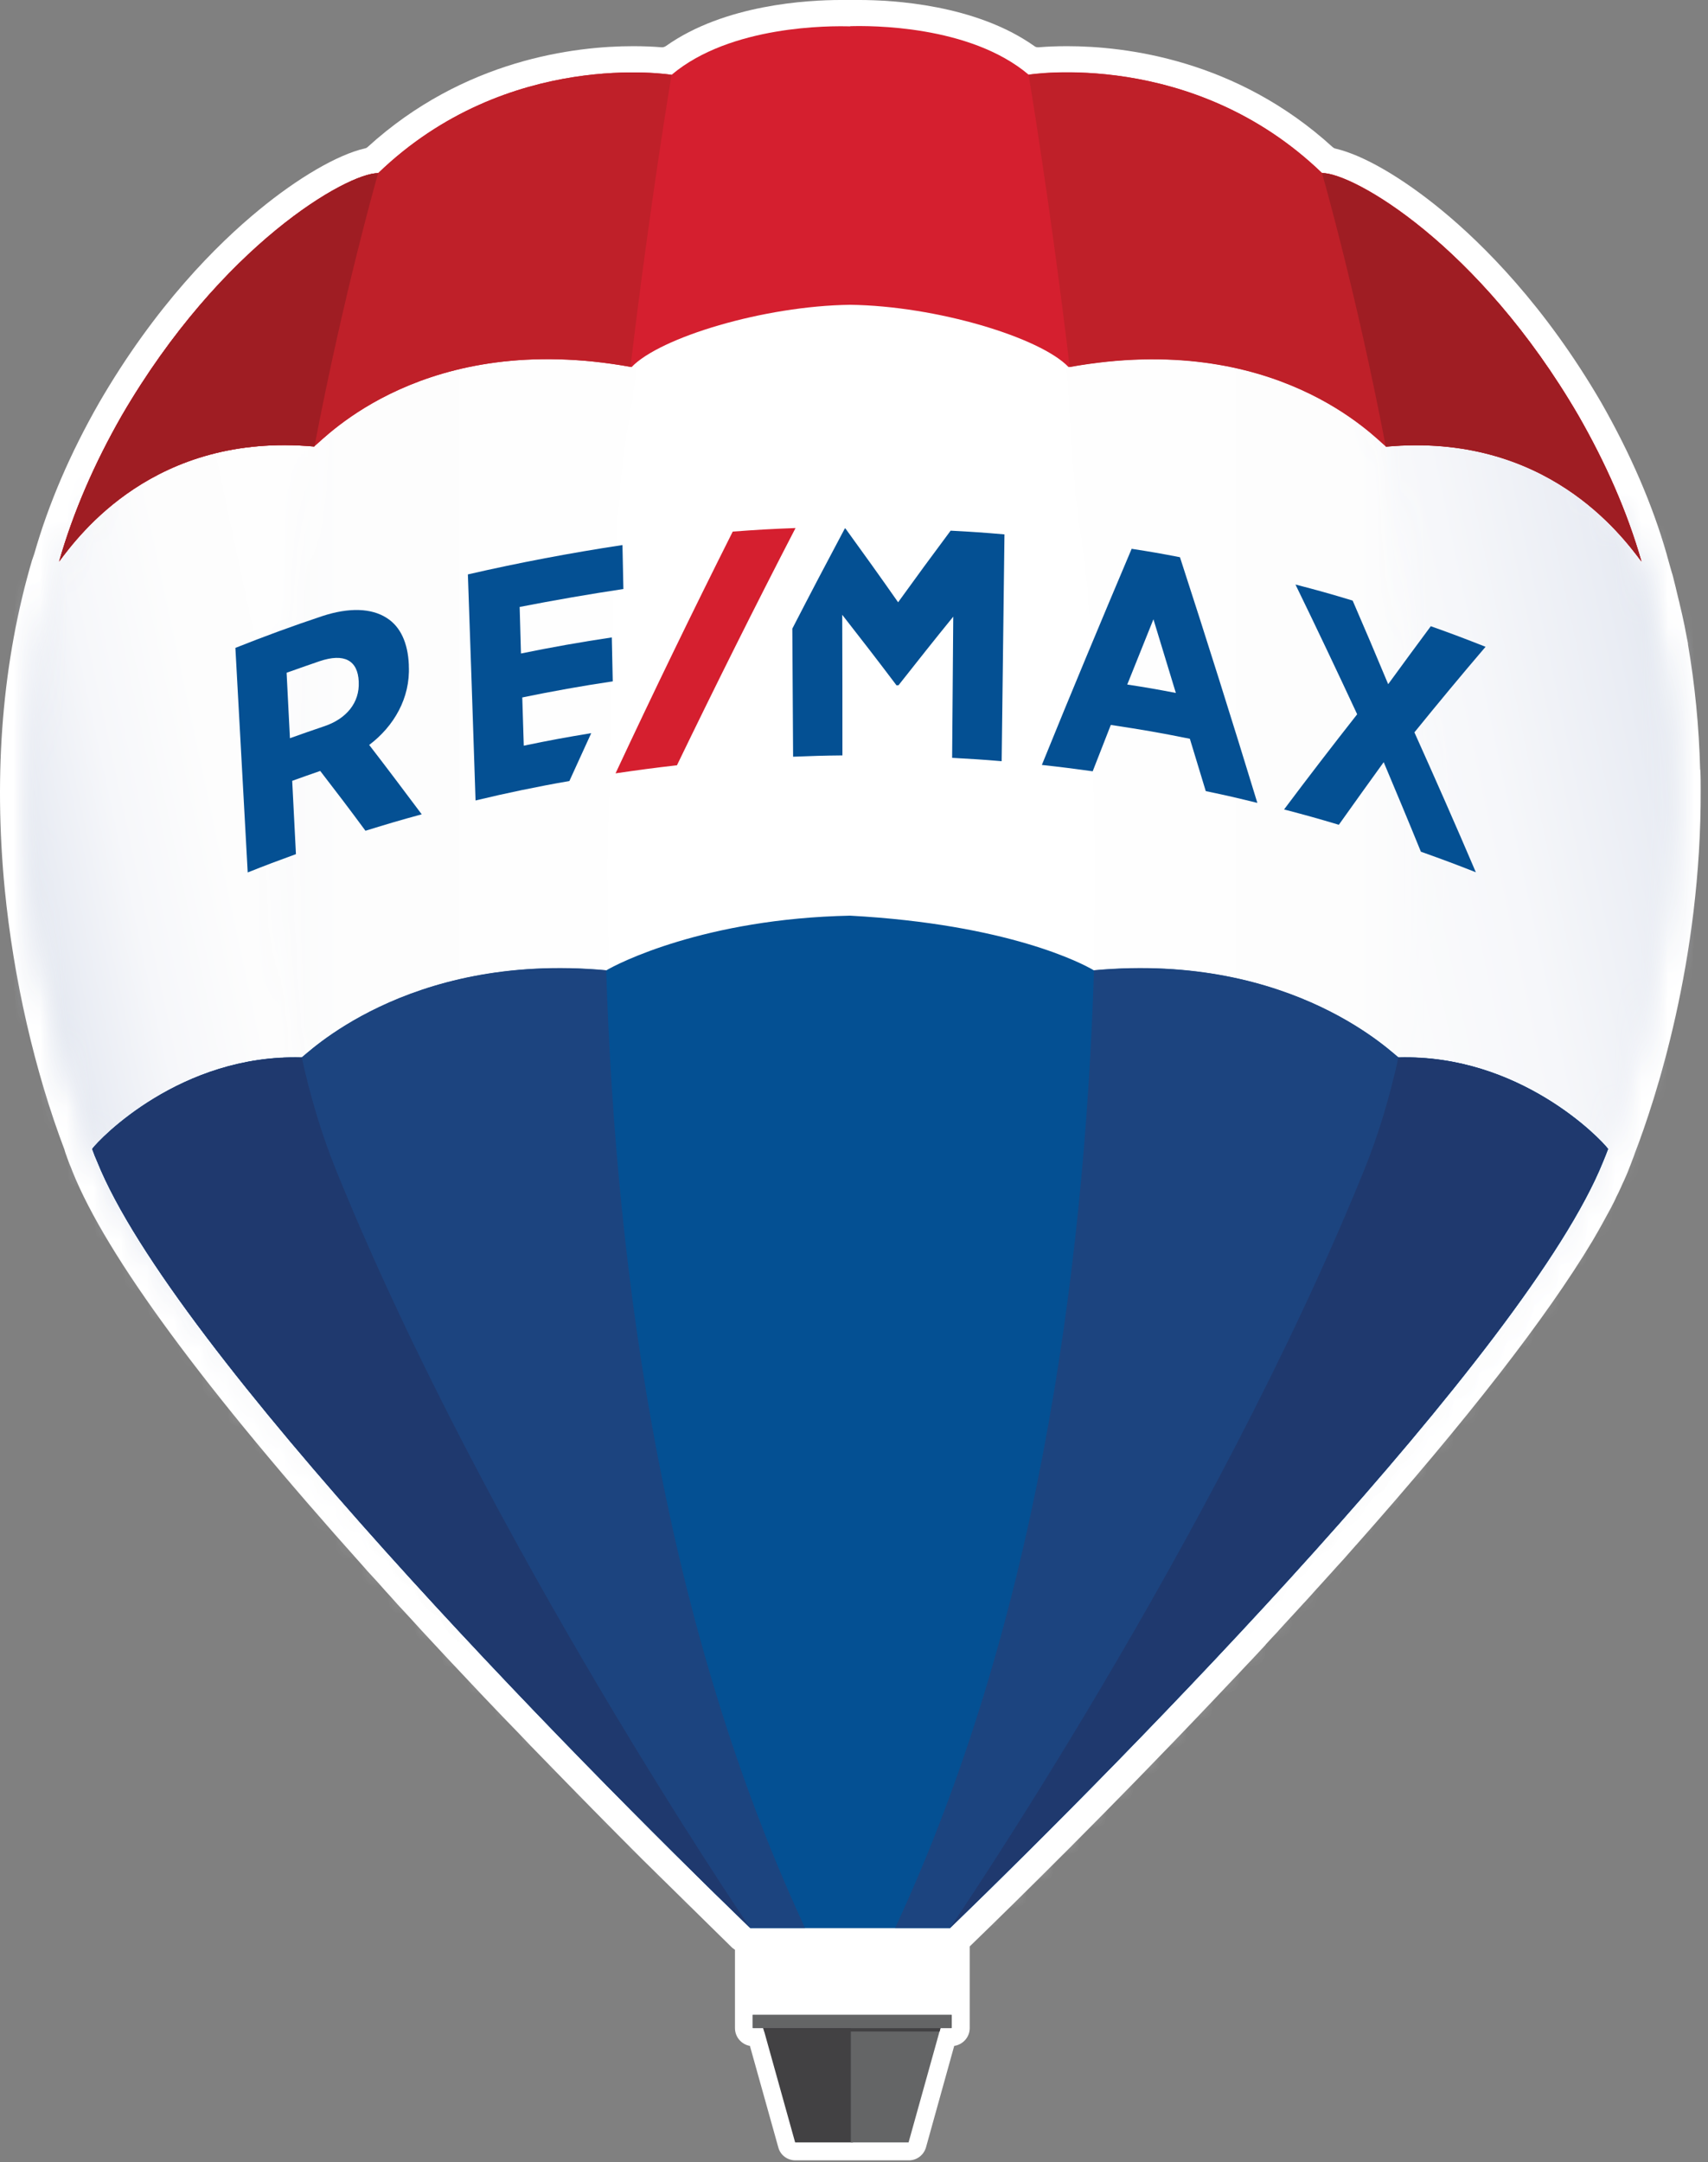 <svg width="64" height="81" viewBox="0 0 64 81" fill="none" xmlns="http://www.w3.org/2000/svg">
<rect x="0" y="0" width="64" height="81" fill="#808080" stroke="none"/>
<path d="M63.705 28.826V28.805C63.663 27.221 63.509 25.652 63.249 24.139V24.104C63.208 23.908 63.172 23.705 63.123 23.453C63.123 23.453 63.096 23.327 63.089 23.292C63.053 23.116 63.011 22.934 62.969 22.759L62.948 22.675C62.934 22.605 62.92 22.535 62.899 22.465C62.871 22.346 62.843 22.234 62.815 22.115L62.794 22.024C62.759 21.891 62.731 21.765 62.696 21.631C62.682 21.568 62.661 21.498 62.64 21.435L62.584 21.239C62.556 21.148 62.535 21.057 62.507 20.966C62.507 20.952 62.479 20.875 62.479 20.868C62.479 20.868 62.458 20.791 62.451 20.763C61.926 18.921 61.099 17.008 60 15.082C57.892 11.46 55.581 9.156 54.012 7.867C52.535 6.655 51.092 5.814 50.048 5.569C50.006 5.562 49.971 5.541 49.936 5.513C46.33 2.221 42.156 1.73 39.984 1.73C39.613 1.73 39.249 1.744 38.913 1.772C38.913 1.772 38.899 1.772 38.892 1.772C38.843 1.772 38.794 1.758 38.752 1.723C36.553 0.168 33.443 0 32.211 0C32.064 0 31.945 0 31.861 0H31.847C31.756 0 31.637 0 31.497 0C30.264 0 27.148 0.168 24.955 1.723C24.913 1.751 24.864 1.772 24.815 1.772C24.815 1.772 24.801 1.772 24.794 1.772C24.458 1.744 24.094 1.73 23.723 1.73C21.559 1.73 17.385 2.221 13.778 5.506C13.75 5.534 13.708 5.555 13.666 5.562C12.658 5.793 11.173 6.655 9.702 7.867C8.133 9.156 5.822 11.453 3.714 15.089C2.636 16.973 1.816 18.878 1.284 20.749L1.221 20.931C1.221 20.945 1.214 20.959 1.207 20.966C0.094 24.749 -0.25 28.903 0.178 33.316C0.507 36.664 1.298 40.132 2.419 43.081C2.419 43.088 2.419 43.095 2.426 43.109C2.433 43.144 2.447 43.172 2.454 43.2C2.475 43.256 2.51 43.354 2.51 43.354C2.51 43.368 2.517 43.382 2.524 43.396C2.594 43.592 2.615 43.641 2.664 43.753L2.72 43.9C3.994 47.067 7.664 52.047 13.631 58.702C13.631 58.709 13.897 59.003 14.03 59.143C14.03 59.143 14.338 59.479 14.457 59.62C14.457 59.62 14.787 59.977 14.899 60.11L15.347 60.593L15.795 61.084L16.25 61.574L16.706 62.064L17.161 62.548L17.616 63.031L18.071 63.514L18.526 63.991L18.982 64.467L19.437 64.936L19.885 65.406L20.389 65.924C21.587 67.157 22.819 68.411 24.045 69.637L27.428 72.964C27.428 72.964 27.498 73.02 27.54 73.048V75.983C27.54 76.319 27.785 76.593 28.1 76.649L29.164 80.452C29.241 80.74 29.501 80.936 29.802 80.936H34.06C34.354 80.936 34.613 80.74 34.697 80.452L35.755 76.649C36.084 76.6 36.336 76.319 36.336 75.983V72.922C38.08 71.234 41.553 67.822 45.468 63.696C45.468 63.696 45.79 63.353 45.951 63.185L46.456 62.653C46.61 62.485 46.946 62.134 46.946 62.134C47.1 61.966 47.261 61.798 47.415 61.63L47.429 61.609C47.583 61.441 47.737 61.273 47.891 61.112L47.919 61.077C48.073 60.908 48.227 60.74 48.382 60.572L48.403 60.551C48.557 60.383 48.711 60.215 48.858 60.054L48.886 60.026C49.04 59.858 49.194 59.69 49.348 59.514L49.369 59.493C49.523 59.325 49.677 59.15 49.838 58.975L49.852 58.961C50.006 58.786 50.16 58.618 50.314 58.45L50.328 58.436C50.483 58.261 50.637 58.085 50.791 57.91C50.791 57.91 50.805 57.889 50.812 57.889C54.958 53.21 57.941 49.378 59.671 46.492C59.93 46.051 60.161 45.63 60.371 45.238L60.413 45.154C60.455 45.077 60.497 44.993 60.532 44.916C60.532 44.909 60.609 44.748 60.616 44.741C60.644 44.692 60.665 44.636 60.693 44.58C60.728 44.51 60.756 44.44 60.791 44.363C60.805 44.335 60.833 44.265 60.847 44.244C60.861 44.215 60.924 44.068 60.924 44.068C60.946 44.012 60.974 43.963 60.995 43.9L61.05 43.76C61.093 43.655 61.114 43.599 61.184 43.41C61.205 43.354 61.233 43.291 61.261 43.2C62.01 41.252 63.754 36.013 63.726 29.568C63.726 29.337 63.726 29.099 63.712 28.84L63.705 28.826Z" fill="white"/>
<path d="M3.448 42.851C3.539 43.103 3.539 43.096 3.637 43.327C4.709 46.024 7.538 49.905 10.998 54.038C15.123 58.997 20.088 64.216 23.919 68.069C25.347 69.512 26.643 70.801 27.742 71.879C27.742 71.879 27.75 71.886 27.756 71.893C27.841 71.977 27.918 72.055 28.002 72.132H28.044L31.741 72.145L35.25 72.159H35.481C41.49 66.387 54.166 53.624 58.795 45.968C59.047 45.555 59.271 45.148 59.468 44.77C59.489 44.728 59.51 44.693 59.531 44.651C59.566 44.588 59.594 44.525 59.622 44.462C59.65 44.406 59.678 44.357 59.699 44.301C59.727 44.252 59.748 44.196 59.776 44.147C59.804 44.084 59.839 44.014 59.867 43.95C59.888 43.908 59.902 43.873 59.923 43.831C59.972 43.726 60.014 43.621 60.056 43.523C60.07 43.495 60.077 43.467 60.084 43.446C60.119 43.362 60.14 43.32 60.161 43.264C60.203 43.138 60.231 43.04 60.224 43.033C62.206 37.982 63.992 29.268 61.492 21.044C61.492 21.044 55.483 4.743 31.973 4.743C10.984 4.029 2.313 20.939 2.313 20.939V21.359L2.208 21.24C-0.173 29.331 1.529 37.87 3.448 42.844C3.448 42.844 3.448 42.844 3.448 42.851Z" fill="white"/>
<mask id="mask0_6_95" style="mask-type:luminance" maskUnits="userSpaceOnUse" x="1" y="5" width="30" height="68">
<path d="M2.321 20.931V21.351L2.216 21.232C-0.166 29.323 1.536 37.862 3.455 42.835C3.455 42.835 3.455 42.835 3.455 42.842C3.546 43.095 3.546 43.088 3.644 43.319C4.716 46.016 7.545 49.897 11.005 54.029C15.13 58.989 20.095 64.208 23.926 68.06C25.348 69.503 26.65 70.792 27.75 71.864C27.841 71.948 27.925 72.039 28.016 72.123H30.012C18.596 47.27 23.541 13.337 24.969 5.17C9.051 7.824 2.328 20.924 2.328 20.924" fill="white"/>
</mask>
<g mask="url(#mask0_6_95)">
<path d="M29.997 5.176H-0.166V72.137H29.997V5.176Z" fill="url(#paint0_linear_6_95)"/>
</g>
<mask id="mask1_6_95" style="mask-type:luminance" maskUnits="userSpaceOnUse" x="33" y="5" width="30" height="68">
<path d="M33.666 72.138H35.62H35.669C36.818 71.017 38.218 69.637 39.752 68.075C43.583 64.222 48.548 58.996 52.673 54.044C56.133 49.911 58.962 46.023 60.034 43.333C60.125 43.102 60.125 43.109 60.223 42.857C60.223 42.857 60.223 42.857 60.223 42.85C62.142 37.876 63.843 29.337 61.462 21.246L61.364 21.365V20.945C61.364 20.945 54.641 7.846 38.723 5.191C40.151 13.359 45.096 47.284 33.68 72.151" fill="white"/>
</mask>
<g mask="url(#mask1_6_95)">
<path d="M63.83 5.178H33.666V72.138H63.83V5.178Z" fill="url(#paint1_linear_6_95)"/>
</g>
<mask id="mask2_6_95" style="mask-type:luminance" maskUnits="userSpaceOnUse" x="36" y="9" width="27" height="63">
<path d="M51.218 43.754C46.245 56.153 37.904 69.035 36.133 71.711C39.802 68.145 45.531 62.366 50.517 56.699C51.295 55.81 52.051 54.92 52.786 54.038C56.085 50.101 58.802 46.388 59.979 43.712C60.007 43.649 60.035 43.579 60.063 43.516C60.105 43.418 60.126 43.362 60.147 43.313C60.133 43.348 60.126 43.362 60.161 43.257C60.161 43.257 60.21 43.159 60.322 42.843C62.241 37.87 63.943 29.331 61.562 21.24L61.456 20.932C61.456 20.932 57.983 14.158 50.111 9.367C51.75 15.286 55.77 32.392 51.218 43.754Z" fill="white"/>
</mask>
<g mask="url(#mask2_6_95)">
<path d="M62.741 3.704L23.454 12.057L37.334 77.369L76.62 69.016L62.741 3.704Z" fill="url(#paint2_linear_6_95)"/>
</g>
<mask id="mask3_6_95" style="mask-type:luminance" maskUnits="userSpaceOnUse" x="0" y="9" width="28" height="63">
<path d="M2.257 20.932L2.152 21.24C-0.229 29.331 1.473 37.87 3.392 42.843C3.392 42.843 3.392 42.843 3.392 42.85C3.483 43.103 3.483 43.096 3.581 43.327C4.652 46.024 7.482 49.904 10.941 54.038C12.041 55.361 13.204 56.706 14.394 58.037C19.093 63.277 24.234 68.454 27.616 71.739C25.887 69.119 17.503 56.202 12.51 43.754C7.958 32.392 11.978 15.286 13.617 9.367C5.745 14.158 2.271 20.932 2.271 20.932" fill="white"/>
</mask>
<g mask="url(#mask3_6_95)">
<path d="M26.397 3.703L-12.91 12.06L0.975 77.4L40.282 69.043L26.397 3.703Z" fill="url(#paint3_linear_6_95)"/>
</g>
<path d="M31.854 0.988C31.125 0.967 27.371 0.939 25.165 2.803C25.165 2.803 19.03 1.801 14.17 6.487C13.015 6.48 8.294 9.163 4.562 15.573C3.546 17.345 2.748 19.173 2.215 21.037C2.951 20.063 5.78 16.189 11.768 16.729C12.188 16.406 15.921 12.344 23.667 13.752C24.724 12.645 28.611 11.461 31.854 11.419C35.096 11.461 38.983 12.645 40.04 13.752C47.786 12.344 51.519 16.399 51.939 16.729C57.927 16.182 60.763 20.056 61.505 21.03C60.973 19.166 60.161 17.338 59.145 15.566C55.413 9.156 50.699 6.466 49.537 6.48C44.677 1.801 38.542 2.796 38.542 2.796C36.336 0.932 32.589 0.96 31.854 0.981" fill="#D51F2F"/>
<path d="M25.165 2.803C25.165 2.803 19.03 1.801 14.17 6.487C13.015 6.48 8.294 9.163 4.562 15.573C3.553 17.345 2.748 19.173 2.215 21.037C2.951 20.063 5.78 16.189 11.768 16.729C12.181 16.406 15.907 12.357 23.625 13.744C24.367 7.524 25.165 2.796 25.165 2.796" fill="#BF2029"/>
<path d="M11.768 16.735C11.768 16.735 11.775 16.735 11.782 16.728C12.896 10.906 14.17 6.486 14.17 6.486C13.015 6.479 8.294 9.162 4.562 15.572C3.546 17.344 2.748 19.172 2.215 21.036C2.951 20.062 5.78 16.188 11.768 16.728" fill="#9F1D23"/>
<path d="M38.542 2.803C38.542 2.803 44.677 1.801 49.537 6.487C50.693 6.48 55.413 9.163 59.146 15.573C60.161 17.345 60.974 19.173 61.506 21.037C60.77 20.063 57.927 16.189 51.939 16.735C51.526 16.413 47.8 12.364 40.083 13.751C39.34 7.531 38.542 2.803 38.542 2.803Z" fill="#BF2029"/>
<path d="M51.939 16.735C51.939 16.735 51.932 16.735 51.925 16.728C50.811 10.906 49.537 6.486 49.537 6.486C50.692 6.479 55.413 9.162 59.145 15.572C60.161 17.344 60.973 19.172 61.505 21.036C60.77 20.062 57.927 16.188 51.939 16.735Z" fill="#9F1D23"/>
<path d="M31.959 75.809H31.875H28.541L28.583 75.921L29.794 80.264H31.959V75.809Z" fill="#424143"/>
<path d="M31.881 75.809H31.965H35.299L35.257 75.921L34.045 80.264H31.881V75.809Z" fill="#646566"/>
<path d="M35.65 75.984H28.212C28.212 75.984 28.198 75.977 28.198 75.97V75.493C28.198 75.493 28.198 75.48 28.212 75.48H35.65C35.65 75.48 35.664 75.487 35.664 75.493V75.97C35.664 75.97 35.657 75.984 35.65 75.984Z" fill="#646566"/>
<path d="M35.208 76.11L35.243 75.984H28.597L28.639 76.11H35.208Z" fill="#424143"/>
<path d="M52.408 39.621C52.317 39.621 48.535 35.664 40.993 36.357C40.58 36.105 37.778 34.627 31.853 34.305C26.398 34.417 23.127 36.105 22.714 36.357C15.171 35.664 11.39 39.621 11.299 39.621C6.768 39.495 3.728 42.676 3.455 43.047C3.546 43.299 3.546 43.292 3.644 43.523C6.48 50.577 21.433 65.771 28.114 72.237H35.6C42.281 65.771 57.233 50.577 60.07 43.523C60.161 43.292 60.161 43.299 60.259 43.047C59.993 42.676 56.946 39.495 52.415 39.621" fill="#045093"/>
<path d="M40.993 36.35C48.535 35.657 52.317 39.614 52.408 39.614C56.939 39.488 59.979 42.669 60.252 43.04C60.161 43.292 60.161 43.285 60.063 43.516C57.226 50.57 42.281 65.764 35.593 72.23H33.541C38.738 61.064 40.621 48.041 40.993 36.343V36.35Z" fill="#1C447F"/>
<path d="M52.408 39.621C56.939 39.495 59.979 42.675 60.252 43.047C60.161 43.299 60.161 43.292 60.063 43.523C57.226 50.577 42.281 65.771 35.593 72.236C35.593 72.236 45.489 57.736 51.12 43.824C51.659 42.493 52.079 41.078 52.401 39.614" fill="#1F396E"/>
<path d="M22.714 36.35C15.171 35.657 11.39 39.614 11.299 39.614C6.768 39.488 3.728 42.669 3.455 43.04C3.546 43.292 3.546 43.285 3.644 43.516C6.48 50.57 21.425 65.764 28.114 72.23H30.166C24.969 61.064 23.085 48.041 22.714 36.343V36.35Z" fill="#1C447F"/>
<path d="M11.299 39.621C6.768 39.495 3.728 42.675 3.455 43.047C3.546 43.299 3.546 43.292 3.644 43.523C6.48 50.577 21.425 65.771 28.114 72.236C28.114 72.236 18.218 57.736 12.587 43.824C12.048 42.493 11.628 41.078 11.306 39.614" fill="#1F396E"/>
<path d="M15.319 24.953C15.319 24.953 15.319 24.925 15.319 24.904C15.284 24.084 15.004 23.475 14.492 23.152C13.918 22.781 13.078 22.753 12.076 23.082C10.977 23.447 9.891 23.846 8.82 24.273C8.974 27.075 9.128 29.884 9.282 32.686C10.003 32.399 10.36 32.266 11.089 32C11.033 30.9 11.005 30.354 10.949 29.254C11.369 29.1 11.579 29.03 11.999 28.883C12.678 29.765 13.022 30.213 13.694 31.124C14.534 30.865 14.954 30.739 15.802 30.508C15.151 29.639 14.499 28.77 13.834 27.909C14.765 27.208 15.375 26.144 15.319 24.953ZM13.442 25.541C13.442 25.541 13.442 25.548 13.442 25.555C13.477 26.319 12.986 26.935 12.132 27.215C11.621 27.39 11.369 27.475 10.864 27.657C10.816 26.676 10.787 26.186 10.739 25.205C11.236 25.03 11.481 24.939 11.978 24.771C12.896 24.462 13.407 24.736 13.442 25.534" fill="#045093"/>
<path d="M42.407 20.553C41.266 23.25 40.138 25.947 39.039 28.658C39.802 28.742 40.18 28.791 40.944 28.896C41.217 28.203 41.35 27.853 41.623 27.159C42.814 27.341 43.402 27.439 44.585 27.678C44.824 28.462 44.943 28.854 45.181 29.639C45.958 29.8 46.343 29.891 47.114 30.08C46.175 27.005 45.209 23.937 44.214 20.876C43.493 20.736 43.129 20.673 42.407 20.561M44.06 25.961C43.332 25.821 42.968 25.758 42.239 25.646C42.632 24.665 42.828 24.175 43.22 23.201C43.556 24.301 43.724 24.855 44.06 25.961Z" fill="#045093"/>
<path d="M52.997 27.44C53.872 26.361 54.761 25.289 55.665 24.232C54.845 23.909 54.439 23.755 53.613 23.461C52.976 24.323 52.653 24.757 52.016 25.633C51.582 24.589 51.134 23.538 50.685 22.501C49.831 22.242 49.404 22.123 48.542 21.899C49.327 23.51 50.097 25.135 50.854 26.76C49.929 27.937 49.012 29.128 48.115 30.326C48.942 30.543 49.348 30.655 50.167 30.9C50.84 29.954 51.176 29.485 51.848 28.554C52.317 29.667 52.786 30.788 53.242 31.909C54.068 32.203 54.481 32.357 55.301 32.679C54.551 30.921 53.781 29.177 52.997 27.433" fill="#045093"/>
<path d="M19.626 27.937C19.605 27.215 19.591 26.851 19.57 26.13C20.691 25.898 21.825 25.695 22.96 25.527C22.946 24.869 22.939 24.539 22.925 23.881C21.79 24.049 20.649 24.252 19.521 24.483C19.5 23.783 19.493 23.439 19.472 22.739C20.768 22.487 22.056 22.263 23.359 22.067C23.345 21.408 23.338 21.079 23.324 20.42C21.377 20.715 19.451 21.079 17.532 21.52C17.63 24.343 17.728 27.166 17.819 29.989C18.982 29.709 20.158 29.464 21.335 29.261C21.664 28.539 21.825 28.182 22.154 27.467C21.139 27.636 20.635 27.727 19.626 27.937Z" fill="#045093"/>
<path d="M35.621 19.881C34.956 20.771 34.305 21.66 33.653 22.564C33.002 21.632 32.344 20.715 31.678 19.797C31.671 19.797 31.664 19.797 31.657 19.797C30.992 21.044 30.334 22.298 29.689 23.552C29.697 25.149 29.71 26.746 29.718 28.35C30.46 28.322 30.824 28.308 31.566 28.301C31.566 26.543 31.566 24.792 31.559 23.033C32.239 23.902 32.911 24.771 33.576 25.653C33.576 25.66 33.576 25.667 33.59 25.674C33.625 25.674 33.639 25.674 33.667 25.674C34.347 24.813 35.026 23.951 35.719 23.103C35.705 24.869 35.691 26.627 35.677 28.392C36.42 28.434 36.791 28.455 37.533 28.518C37.568 25.688 37.603 22.851 37.638 20.021C36.833 19.951 36.427 19.923 35.614 19.881" fill="#045093"/>
<path d="M25.362 28.679C26.805 25.695 28.282 22.732 29.809 19.783C28.87 19.818 28.394 19.846 27.456 19.916C25.95 22.914 24.486 25.933 23.065 28.973C23.982 28.84 24.437 28.777 25.355 28.672" fill="#D51F2F"/>
<defs>
<linearGradient id="paint0_linear_6_95" x1="29.979" y1="38.542" x2="1.117" y2="38.542" gradientUnits="userSpaceOnUse">
<stop stop-color="white"/>
<stop offset="0.59" stop-color="#FDFDFD"/>
<stop offset="0.8" stop-color="#F6F7FA"/>
<stop offset="0.95" stop-color="#EAEDF4"/>
<stop offset="1" stop-color="#E5E9F1"/>
</linearGradient>
<linearGradient id="paint1_linear_6_95" x1="33.255" y1="38.544" x2="62.744" y2="38.544" gradientUnits="userSpaceOnUse">
<stop stop-color="white"/>
<stop offset="0.59" stop-color="#FDFDFD"/>
<stop offset="0.8" stop-color="#F6F7FA"/>
<stop offset="0.95" stop-color="#EAEDF4"/>
<stop offset="1" stop-color="#E5E9F1"/>
</linearGradient>
<linearGradient id="paint2_linear_6_95" x1="65.129" y1="37.772" x2="30.56" y2="45.118" gradientUnits="userSpaceOnUse">
<stop stop-color="#E5E9F1"/>
<stop offset="0.05" stop-color="#EAEDF4"/>
<stop offset="0.2" stop-color="#F6F7FA"/>
<stop offset="0.41" stop-color="#FDFDFD"/>
<stop offset="1" stop-color="white"/>
</linearGradient>
<linearGradient id="paint3_linear_6_95" x1="21.086" y1="39.795" x2="3.439" y2="43.545" gradientUnits="userSpaceOnUse">
<stop stop-color="white"/>
<stop offset="0.59" stop-color="#FDFDFD"/>
<stop offset="0.8" stop-color="#F6F7FA"/>
<stop offset="0.95" stop-color="#EAEDF4"/>
<stop offset="1" stop-color="#E5E9F1"/>
</linearGradient>
</defs>
</svg>
